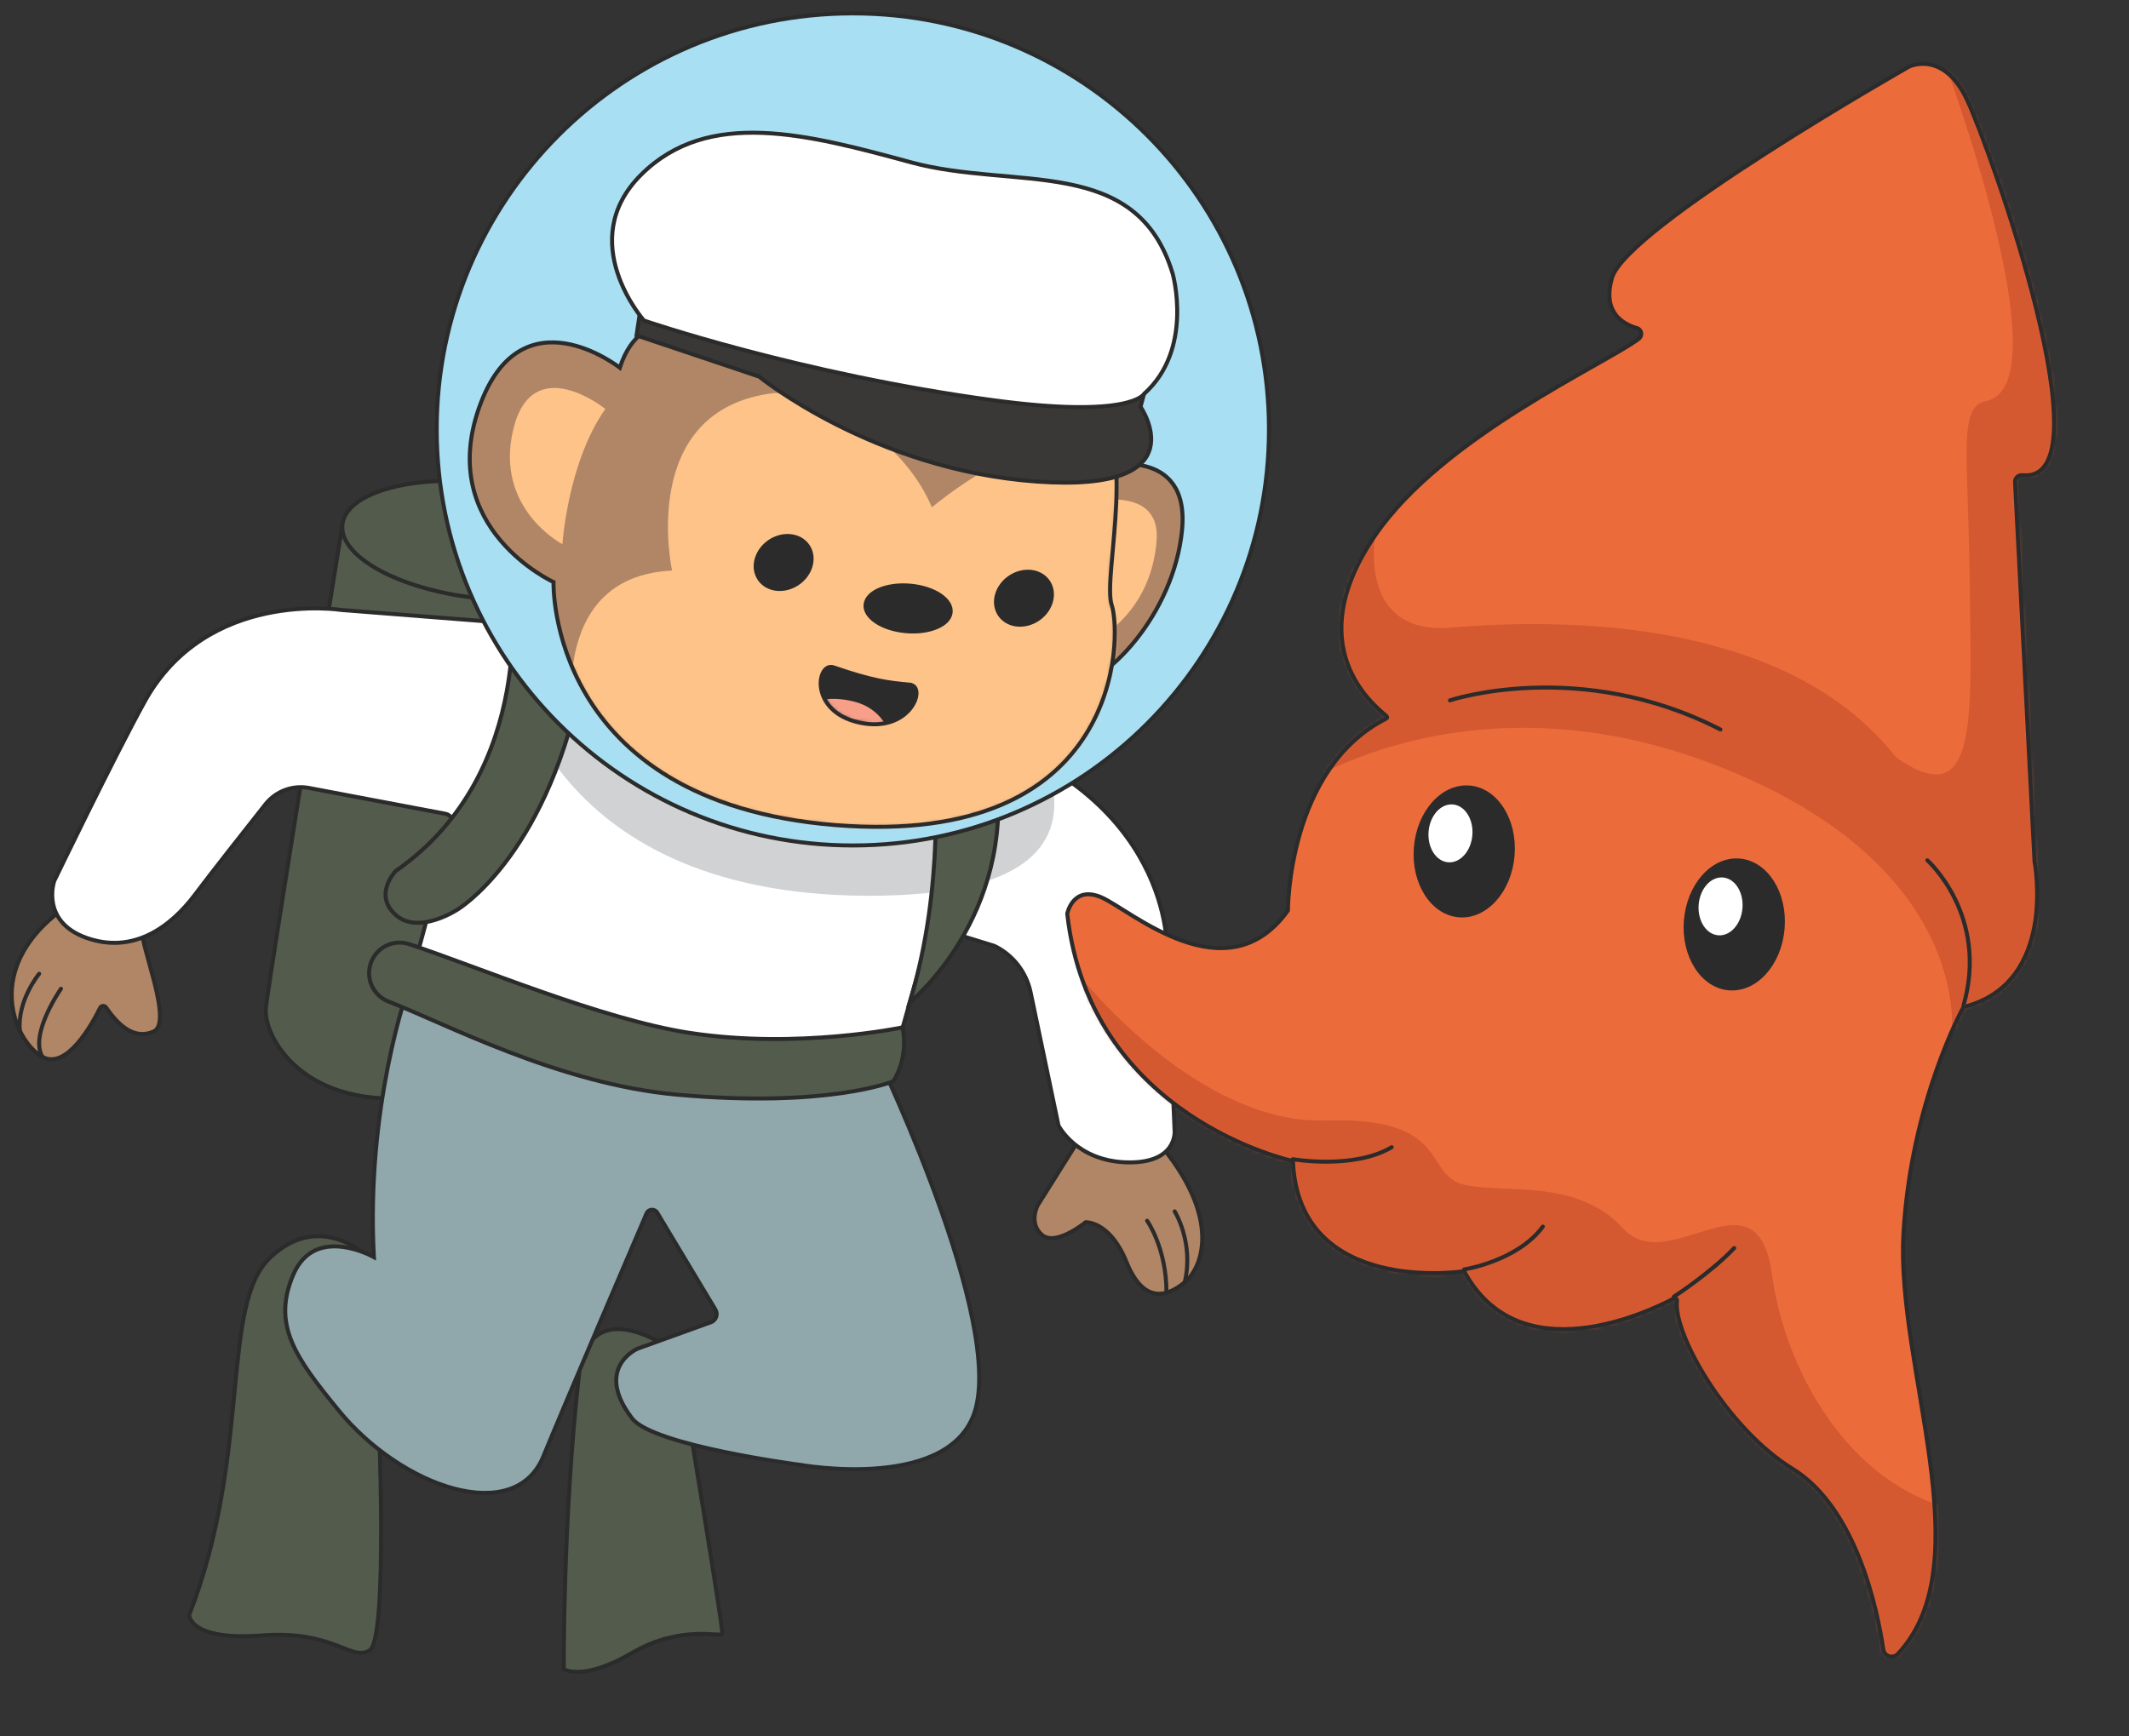 <svg width="532" height="434" viewBox="0 0 532 434" fill="none" xmlns="http://www.w3.org/2000/svg">
<rect x="0" y="0" width="532" height="434" fill="#333333" stroke="none"/>
<path d="M269.402 285.187L259.33 301.227C259.33 301.227 256.936 305.622 260.356 308.631C263.776 311.641 271.283 305.485 271.283 305.485C271.283 305.485 277.337 305.143 281.475 315.386C285.613 325.629 291.256 324.432 296.027 320.499C300.798 316.566 305.757 303.091 287.152 282.947C268.547 262.803 269.402 285.17 269.402 285.17V285.187Z" fill="#B18667" stroke="#2B2B2B" stroke-miterlimit="10"/>
<path d="M167.4 337.086C167.4 337.086 147.034 322.414 144.64 343.909C140.622 379.99 140.878 417.216 140.878 417.216C140.878 417.216 145.718 420.294 157.978 413.112C170.239 405.947 180.14 409.35 180.482 408.341C180.824 407.333 170.581 345.961 170.581 345.961L167.4 337.086Z" fill="#535B4C" stroke="#2B2B2B" stroke-miterlimit="10"/>
<path d="M92.11 314.292C92.11 314.292 80.157 302.339 67.537 314.292C54.9 326.245 62.988 363.369 47.273 403.656C47.273 403.656 47.273 410.137 65.365 408.769C83.457 407.401 87.561 415.25 92.332 412.531C97.103 409.795 94.555 352.442 94.555 352.442L92.11 314.292Z" fill="#535B4C" stroke="#2B2B2B" stroke-miterlimit="10"/>
<path d="M163.638 144.249C162.732 152.166 128.173 269.951 109.141 273.474C77.164 279.39 65.553 259.623 66.459 251.705C67.365 243.788 85.577 131.116 85.577 131.116C104.814 133.305 164.545 136.315 163.638 144.249Z" fill="#535B4C" stroke="#2B2B2B" stroke-miterlimit="10"/>
<path d="M155.225 139.039C156.128 131.11 141.267 122.905 122.031 120.714C102.795 118.522 86.469 123.173 85.565 131.102C84.662 139.031 99.523 147.235 118.759 149.427C137.995 151.618 154.321 146.968 155.225 139.039Z" fill="#535B4C" stroke="#2B2B2B" stroke-miterlimit="10"/>
<path d="M38.619 222.139C38.106 222.823 34.361 227.834 35.73 234.657C37.097 241.48 42.723 255.997 38.294 257.861C34.156 259.606 30.326 257.365 26.513 251.808C26.136 251.261 25.299 251.312 25.008 251.911C22.99 255.997 16.697 267.42 10.644 264.171C3.308 260.238 -5.909 239.513 20.545 224.055C20.545 224.055 27.71 212.444 33.524 212.957C39.338 213.47 38.619 222.105 38.619 222.105V222.139Z" fill="#B18667" stroke="#2B2B2B" stroke-miterlimit="10"/>
<path d="M113.572 237.051L101.961 247.157C101.961 247.157 91.376 276.654 93.428 314.206C93.428 314.206 78.774 305.895 73.319 318.532C67.864 331.169 73.9 339.377 84.554 352.442C100.371 371.816 128.586 381.46 135.751 364.052C141.873 349.175 157.212 313.402 161.555 303.279C162.034 302.15 163.607 302.048 164.24 303.108L178.775 327.322C179.476 328.502 178.929 330.023 177.646 330.485L159.298 337.103C159.298 337.103 148.302 341.891 157.947 354.511C163.162 361.334 199.927 366.122 199.927 366.122C199.927 366.122 238.847 373.167 243.96 351.45C249.911 326.227 217.044 259.281 217.044 259.281L113.555 237.085L113.572 237.051Z" fill="#90A8AC" stroke="#2B2B2B" stroke-miterlimit="10"/>
<path d="M130.638 156.014L85.323 152.457C85.323 152.457 51.67 147.139 36.092 175.474C28.397 189.444 13.554 220.19 13.554 220.19C13.554 220.19 10.031 230.313 21.625 234.417C33.236 238.521 42.556 231.801 48.712 223.61C52.833 218.121 61.229 207.468 66.325 201.021C68.924 197.738 73.13 196.165 77.234 196.951L111.315 203.398C112.546 203.637 113.333 204.834 113.059 206.048L101.961 247.174C101.961 247.174 165.453 274.825 222.123 269.028L232.041 233.836C232.4 232.588 233.717 231.869 234.965 232.246L248.474 236.418C253.142 238.675 256.477 242.984 257.537 248.046L264.497 281.305C264.497 281.305 268.943 290.18 281.562 290.522C294.199 290.864 293.515 282.673 293.515 282.673L291.651 238.966C291.651 238.966 294.148 201.739 246.011 184.348C199.482 167.539 130.621 156.014 130.621 156.014H130.638Z" fill="white" stroke="#2B2B2B" stroke-miterlimit="10"/>
<path d="M127.746 166.701C127.746 166.701 136.313 225.218 220.069 223.867C303.825 222.499 240.555 159.69 240.555 159.69L127.746 166.719V166.701Z" fill="#D0D2D3"/>
<path d="M127.559 146.181C127.559 146.181 134.724 192.83 98.882 217.694C98.882 217.694 93.171 223.593 98.882 228.689C104.594 233.785 114.341 227.321 114.341 227.321C114.341 227.321 135.75 214.684 144.967 172.02C154.184 129.355 127.559 146.199 127.559 146.199V146.181Z" fill="#535B4C" stroke="#2B2B2B" stroke-miterlimit="10"/>
<path d="M233.389 192.009C233.389 192.009 236.313 220.942 227.336 250.508C227.336 250.508 253.773 229.236 248.865 192.009H233.372H233.389Z" fill="#535B4C" stroke="#2B2B2B" stroke-miterlimit="10"/>
<path d="M213.11 211.315C270.539 211.315 317.095 164.759 317.095 107.33C317.095 49.901 270.539 3.345 213.11 3.345C155.681 3.345 109.125 49.901 109.125 107.33C109.125 164.759 155.681 211.315 213.11 211.315Z" fill="#A9DFF2" stroke="#2B2B2B" stroke-miterlimit="10"/>
<path d="M275.575 116.513C275.575 116.513 297.429 111.28 295.377 132.45C293.325 153.62 276.191 171.455 266.666 171.866C257.141 172.276 275.575 116.513 275.575 116.513Z" fill="#B18667" stroke="#2B2B2B" stroke-miterlimit="10"/>
<path d="M269.216 126.072C269.216 126.072 290.164 119.898 289.018 135.083C287.65 153.175 274.226 159.69 274.226 159.69L263.949 139.05L269.216 126.072Z" fill="#FDC389"/>
<path d="M138.313 145.48C138.313 145.48 136.637 200.388 208.696 206.219C280.756 212.05 280.328 158.784 277.815 151.311C275.301 143.821 285.356 109.297 271.539 96.814C257.722 84.331 163.45 81.834 163.45 81.834C163.45 81.834 157.824 82.757 154.883 91.906C154.883 91.906 130.088 72.378 119.708 101.909C109.072 132.142 138.313 145.48 138.313 145.48Z" fill="#B18667"/>
<mask id="mask0_1215_8357" style="mask-type:luminance" maskUnits="userSpaceOnUse" x="117" y="81" width="163" height="126">
<path d="M138.313 145.48C138.313 145.48 136.637 200.388 208.696 206.219C280.756 212.05 280.328 158.784 277.815 151.311C275.301 143.821 285.356 109.297 271.539 96.814C257.722 84.331 163.45 81.834 163.45 81.834C163.45 81.834 157.824 82.757 154.883 91.906C154.883 91.906 130.088 72.378 119.708 101.909C109.072 132.142 138.313 145.48 138.313 145.48Z" fill="white"/>
</mask>
<g mask="url(#mask0_1215_8357)">
<path d="M145.867 197.002C145.867 197.002 130.169 144.437 167.943 142.607C167.943 142.607 159.068 102.32 193.439 98.233C197.389 97.754 223.142 104.269 232.872 126.79C232.872 126.79 279.007 87.699 281.179 132.142C283.642 182.792 271.278 202.919 271.278 202.919L197.081 216.12L145.884 197.002H145.867Z" fill="#FDC389"/>
<path d="M140.534 136.007C140.534 136.007 141.867 115.521 151.272 102.217C151.272 102.217 133.027 87.511 128.256 107.33C123.485 127.149 140.551 136.024 140.551 136.024L140.534 136.007Z" fill="#FDC389"/>
</g>
<path d="M138.313 145.48C138.313 145.48 136.637 200.388 208.696 206.219C280.756 212.05 280.328 158.784 277.815 151.311C275.301 143.821 285.356 109.297 271.539 96.814C257.722 84.331 163.45 81.834 163.45 81.834C163.45 81.834 157.824 82.757 154.883 91.906C154.883 91.906 130.088 72.378 119.708 101.909C109.072 132.142 138.313 145.48 138.313 145.48Z" stroke="#2B2B2B" stroke-miterlimit="10"/>
<path d="M189.65 94.095C189.65 94.095 218.173 117.436 259.059 120.36C299.945 123.285 285 101.67 285 101.67L286.932 94.488L160.803 72.173L159.059 83.835L189.633 94.112L189.65 94.095Z" fill="#3A3836" stroke="#2B2B2B" stroke-miterlimit="10"/>
<path d="M160.921 80.124C160.921 80.124 143.444 60.322 160.219 43.65C176.995 26.977 201.704 33.526 227.645 40.572C253.585 47.617 284.041 38.571 293.035 68.41C293.035 68.41 298.37 87.323 285.887 98.438C285.887 98.438 282.707 104.697 248.148 100.028C199.994 93.53 160.938 80.124 160.938 80.124H160.921Z" fill="white" stroke="#2B2B2B" stroke-miterlimit="10"/>
<path d="M189.121 139.598C188.01 143.206 190.113 146.592 193.807 147.139C197.5 147.686 201.399 145.207 202.511 141.581C203.622 137.956 201.519 134.587 197.825 134.04C194.132 133.493 190.233 135.973 189.121 139.598Z" fill="#2B2B2B" stroke="#2B2B2B" stroke-miterlimit="10"/>
<path d="M249.172 148.524C248.061 152.132 250.164 155.518 253.858 156.065C257.551 156.612 261.45 154.133 262.562 150.508C263.673 146.882 261.57 143.514 257.876 142.967C254.183 142.419 250.284 144.899 249.172 148.524Z" fill="#2B2B2B" stroke="#2B2B2B" stroke-miterlimit="10"/>
<path d="M216.412 150.508C215.472 153.568 219.405 156.766 225.219 157.621C231.033 158.476 236.488 156.698 237.428 153.637C238.369 150.576 234.436 147.378 228.622 146.523C222.808 145.668 217.353 147.447 216.412 150.508Z" fill="#2B2B2B" stroke="#2B2B2B" stroke-miterlimit="10"/>
<path d="M227.336 171.147C231.731 171.558 227.507 183.391 214.767 180.603C202.028 177.833 204.114 165.367 208.287 166.804C218.17 170.19 221.813 170.617 227.336 171.13V171.147Z" fill="#2B2B2B"/>
<mask id="mask1_1215_8357" style="mask-type:luminance" maskUnits="userSpaceOnUse" x="205" y="166" width="25" height="16">
<path d="M227.336 171.147C231.731 171.558 227.507 183.391 214.767 180.603C202.028 177.833 204.114 165.367 208.287 166.804C218.17 170.19 221.813 170.617 227.336 171.13V171.147Z" fill="white"/>
</mask>
<g mask="url(#mask1_1215_8357)">
<path d="M202.574 175.833C202.574 175.833 206.268 173.593 213.364 175.337C220.461 177.081 222.308 183.203 222.308 183.203C222.308 183.203 206.268 188.076 202.574 175.833Z" fill="#F79F88"/>
</g>
<path d="M227.336 171.147C231.731 171.558 227.507 183.391 214.767 180.603C202.028 177.833 204.114 165.367 208.287 166.804C218.17 170.19 221.813 170.617 227.336 171.13V171.147Z" stroke="#2B2B2B" stroke-miterlimit="10"/>
<path d="M15.243 247.123C15.243 247.123 7.224 258.563 10.626 264.189" stroke="#2B2B2B" stroke-miterlimit="10" stroke-linecap="round"/>
<path d="M9.792 243.378C9.792 243.378 4.234 250.081 4.969 257.656" stroke="#2B2B2B" stroke-miterlimit="10" stroke-linecap="round"/>
<path d="M92.386 241.719C91.65 245.378 93.651 249.021 97.14 250.354C110.7 255.536 139.513 270.926 169.079 273.593C206.973 277.013 223.167 270.276 223.167 270.276C223.167 270.276 227.1 264.992 225.561 256.784C225.561 256.784 199.466 262.273 172.482 258.186C150.338 254.818 118.737 241.394 102.218 235.973C97.875 234.554 93.275 237.239 92.386 241.719Z" fill="#535B4C" stroke="#2B2B2B" stroke-miterlimit="10"/>
<path d="M346.404 179.629C346.643 179.509 346.694 179.202 346.489 179.013C343.121 176.072 324.67 161.623 343.634 133.818C360.46 109.143 401.192 90.983 409.52 84.673C410.512 83.92 410.238 82.347 409.041 82.005C405.399 80.962 400.371 77.987 402.8 69.505C406.442 56.766 477.014 16.666 477.014 16.666C477.014 16.666 485.666 12.34 491.583 25.079C497.499 37.819 527.185 120.856 505.4 118.77C504.374 118.668 503.467 119.454 503.519 120.48L508.392 215.368C508.392 215.368 514.309 245.772 490.642 251.688C490.642 251.688 477.441 275.355 475.629 308.58C473.816 341.805 495.516 390.763 474.226 413.386C473.029 414.669 470.875 414.002 470.618 412.275C469.148 402.408 463.898 376.912 447.909 367.096C431.699 357.144 418.087 333.58 419.045 325.099C419.096 324.654 418.651 324.346 418.241 324.552C411.931 327.886 379.697 343.327 365.864 317.729C365.864 317.729 324.516 324.107 323.079 290.181C323.079 290.181 272.395 279.51 266.684 228.381C266.684 228.381 268.052 221.216 275.217 224.277C282.381 227.355 306.475 249.089 321.831 227.577C321.831 227.577 321.711 192.061 346.404 179.612V179.629Z" fill="#EB6B3B"/>
<mask id="mask2_1215_8357" style="mask-type:luminance" maskUnits="userSpaceOnUse" x="266" y="15" width="248" height="400">
<path d="M346.404 179.629C346.643 179.509 346.694 179.202 346.489 179.013C343.121 176.072 324.67 161.623 343.634 133.818C360.46 109.143 401.192 90.983 409.52 84.673C410.512 83.92 410.238 82.347 409.041 82.005C405.399 80.962 400.371 77.987 402.8 69.505C406.442 56.766 477.014 16.666 477.014 16.666C477.014 16.666 485.666 12.34 491.583 25.079C497.499 37.819 527.185 120.856 505.4 118.77C504.374 118.668 503.467 119.454 503.519 120.48L508.392 215.368C508.392 215.368 514.309 245.772 490.642 251.688C490.642 251.688 477.441 275.355 475.629 308.58C473.816 341.805 495.516 390.763 474.226 413.386C473.029 414.669 470.875 414.002 470.618 412.275C469.148 402.408 463.898 376.912 447.909 367.096C431.699 357.144 418.087 333.58 419.045 325.099C419.096 324.654 418.651 324.346 418.241 324.552C411.931 327.886 379.697 343.327 365.864 317.729C365.864 317.729 324.516 324.107 323.079 290.181C323.079 290.181 272.395 279.51 266.684 228.381C266.684 228.381 268.052 221.216 275.217 224.277C282.381 227.355 306.475 249.089 321.831 227.577C321.831 227.577 321.711 192.061 346.404 179.612V179.629Z" fill="white"/>
</mask>
<g mask="url(#mask2_1215_8357)">
<path d="M270.328 244.575C270.328 244.575 299.398 281.083 331.136 280.057C362.873 279.031 355.486 293.72 365.849 296.097C376.211 298.474 393.961 294.387 405.555 307.024C417.166 319.661 439.003 291.326 442.765 318.464C446.527 345.602 464.618 373.252 490.559 377.681C516.5 382.127 478.948 433.325 478.948 433.325L331.136 376.313L277.202 298.474L270.328 244.558" fill="#D45830"/>
<path d="M343.636 133.818C343.636 133.818 339.156 158.801 362.412 156.869C405.897 153.227 454.718 159.861 476.896 193.668C499.092 227.458 504.547 231.476 512.738 223.952C519.424 217.813 501.127 256.186 501.127 256.186L487.687 257.844C487.687 257.844 492.184 221.028 440.012 196.113C371.458 163.367 323.031 197.481 323.031 197.481L321.543 164.718L343.602 133.852" fill="#D45830"/>
<path d="M485.411 14.204C485.411 14.204 516.106 96.01 496.338 100.234C489.173 101.756 491.841 112.871 492.217 146.318C492.593 179.766 494.303 203.655 473.818 189.325C453.332 174.995 508.633 247.362 508.633 247.362L531.513 233.135V63.708L502.152 15.965L485.429 14.221L485.411 14.204Z" fill="#D45830"/>
</g>
<path d="M346.404 179.629C346.643 179.509 346.694 179.202 346.489 179.013C343.121 176.072 324.67 161.623 343.634 133.818C360.46 109.143 401.192 90.983 409.52 84.673C410.512 83.92 410.238 82.347 409.041 82.005C405.399 80.962 400.371 77.987 402.8 69.505C406.442 56.766 477.014 16.666 477.014 16.666C477.014 16.666 485.666 12.34 491.583 25.079C497.499 37.819 527.185 120.856 505.4 118.77C504.374 118.668 503.467 119.454 503.519 120.48L508.392 215.368C508.392 215.368 514.309 245.772 490.642 251.688C490.642 251.688 477.441 275.355 475.629 308.58C473.816 341.805 495.516 390.763 474.226 413.386C473.029 414.669 470.875 414.002 470.618 412.275C469.148 402.408 463.898 376.912 447.909 367.096C431.699 357.144 418.087 333.58 419.045 325.099C419.096 324.654 418.651 324.346 418.241 324.552C411.931 327.886 379.697 343.327 365.864 317.729C365.864 317.729 324.516 324.107 323.079 290.181C323.079 290.181 272.395 279.51 266.684 228.381C266.684 228.381 268.052 221.216 275.217 224.277C282.381 227.355 306.475 249.089 321.831 227.577C321.831 227.577 321.711 192.061 346.404 179.612V179.629Z" stroke="#2B2B2B" stroke-miterlimit="10" stroke-linecap="round"/>
<path d="M481.613 215.026C481.613 215.026 497.055 228.775 490.659 251.278" stroke="#2B2B2B" stroke-miterlimit="10" stroke-linecap="round"/>
<path d="M362.324 175.046C362.324 175.046 394.643 164.239 429.903 182.331" stroke="#2B2B2B" stroke-miterlimit="10" stroke-linecap="round"/>
<path d="M323.062 289.736C323.062 289.736 338.196 292.386 347.755 286.743" stroke="#2B2B2B" stroke-miterlimit="10" stroke-linecap="round"/>
<path d="M365.848 317.284C365.848 317.284 379.169 315.232 385.53 306.579" stroke="#2B2B2B" stroke-miterlimit="10" stroke-linecap="round"/>
<path d="M418.223 324.124C418.223 324.124 427.422 318.19 433.339 311.949" stroke="#2B2B2B" stroke-miterlimit="10" stroke-linecap="round"/>
<path d="M377.97 213.778C378.68 204.957 373.845 197.372 367.17 196.835C360.496 196.298 354.51 203.013 353.801 211.833C353.091 220.654 357.926 228.24 364.6 228.777C371.275 229.314 377.261 222.599 377.97 213.778Z" fill="#2B2B2B" stroke="#2B2B2B" stroke-miterlimit="10" stroke-linecap="round"/>
<path d="M367.919 208.735C368.24 204.743 366.051 201.311 363.029 201.067C360.007 200.824 357.297 203.863 356.976 207.854C356.655 211.846 358.844 215.278 361.866 215.522C364.888 215.765 367.598 212.726 367.919 208.735Z" fill="white"/>
<path d="M445.447 232.029C446.157 223.208 441.321 215.622 434.647 215.085C427.973 214.548 421.987 221.263 421.277 230.084C420.568 238.904 425.403 246.49 432.077 247.027C438.751 247.564 444.737 240.849 445.447 232.029Z" fill="#2B2B2B" stroke="#2B2B2B" stroke-miterlimit="10" stroke-linecap="round"/>
<path d="M435.411 226.985C435.732 222.994 433.543 219.561 430.521 219.318C427.499 219.075 424.789 222.113 424.468 226.105C424.147 230.096 426.336 233.529 429.358 233.772C432.38 234.015 435.09 230.977 435.411 226.985Z" fill="white"/>
<path d="M286.641 305.109C286.641 305.109 291.514 311.949 291.48 323.115" stroke="#2B2B2B" stroke-miterlimit="10" stroke-linecap="round"/>
<path d="M293.531 302.766C293.531 302.766 298.422 310.615 296.028 320.516" stroke="#2B2B2B" stroke-miterlimit="10" stroke-linecap="round"/>
</svg>
